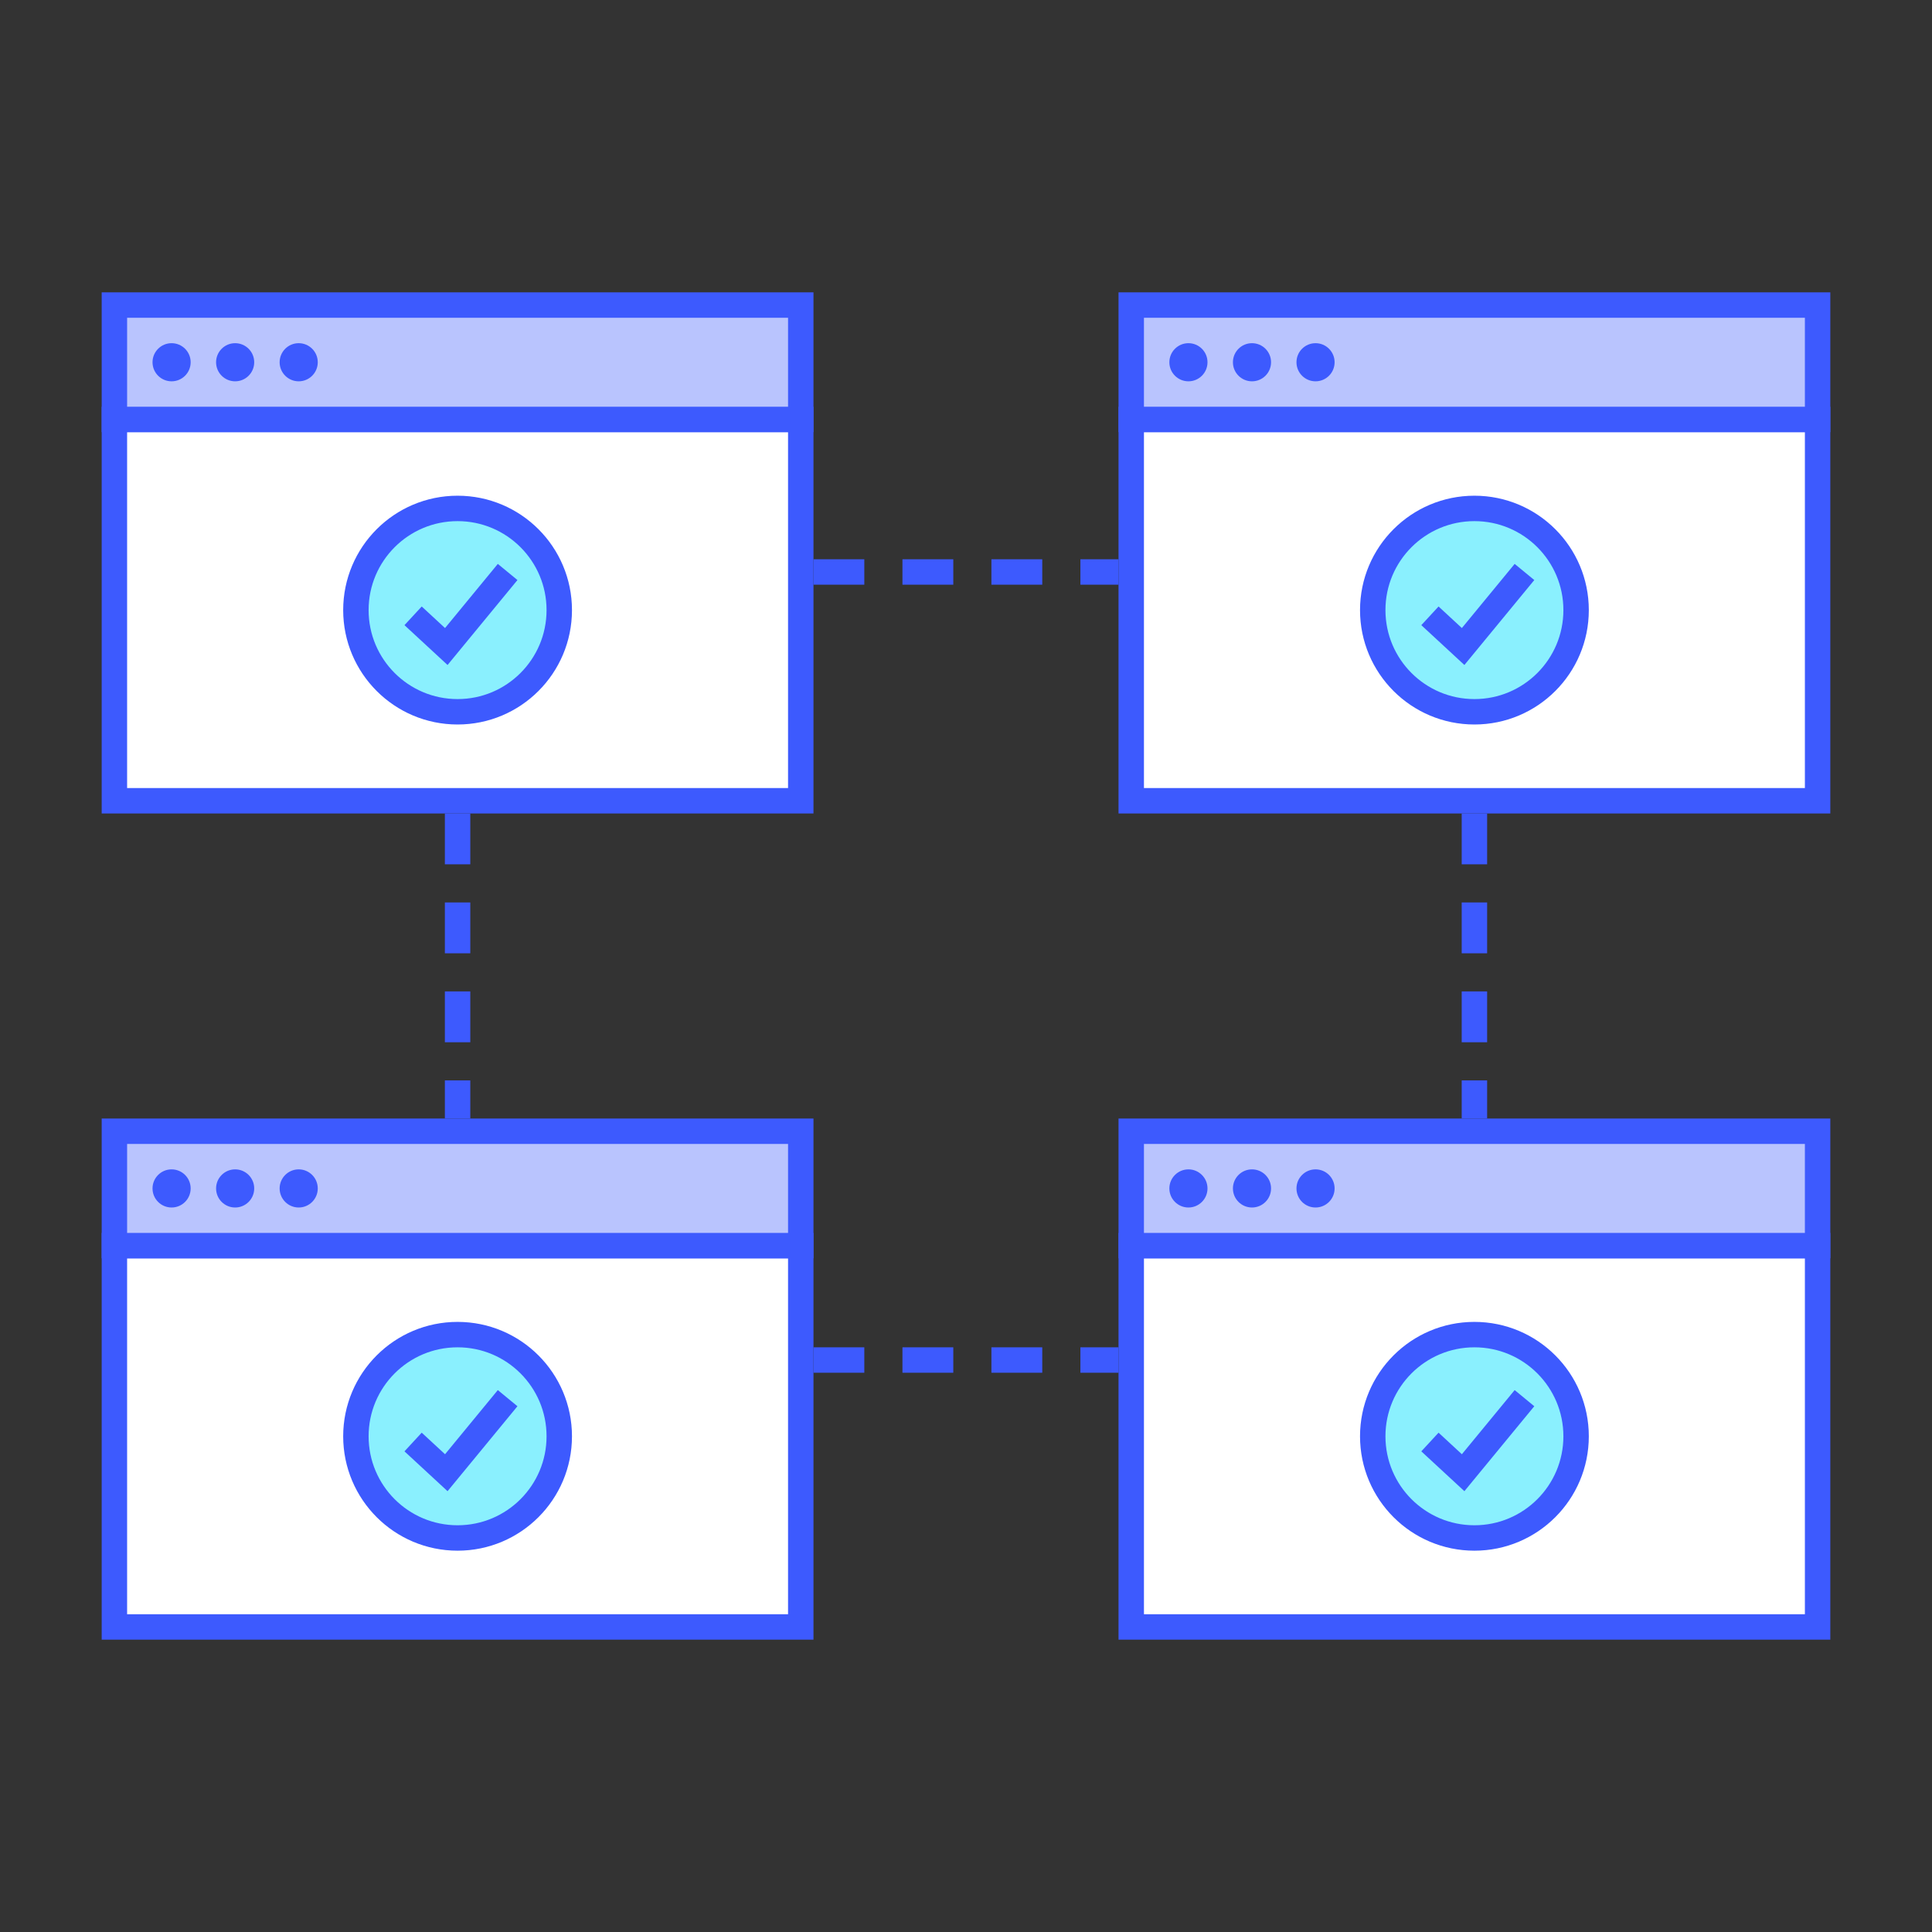 <?xml version="1.0" encoding="UTF-8"?>
<svg width="152px" height="152px" viewBox="0 0 152 152" version="1.1" xmlns="http://www.w3.org/2000/svg" xmlns:xlink="http://www.w3.org/1999/xlink">
    <rect x="0" y="0" width="152" height="152" fill="#333333" stroke="none"/>
    <!-- Generator: Sketch 57.1 (83088) - https://sketch.com -->
    <title>feature-primary</title>
    <desc>Created with Sketch.</desc>
    <g id="feature-primary" stroke="none" stroke-width="1" fill="none" fill-rule="evenodd">
        <g id="image">
            <rect id="bound" opacity="0.085" x="0" y="0" width="152" height="152"></rect>
            <path d="M36,64 L36,88" id="line" stroke="#3D5AFE" stroke-width="2" stroke-dasharray="4,3"></path>
            <path d="M116,64 L116,88" id="line" stroke="#3D5AFE" stroke-width="2" stroke-dasharray="4,3"></path>
            <path d="M64,45 L88,45" id="line" stroke="#3D5AFE" stroke-width="2" stroke-dasharray="4,3"></path>
            <path d="M64,107 L88,107" id="line" stroke="#3D5AFE" stroke-width="2" stroke-dasharray="4,3"></path>
            <g id="browser" transform="translate(88, 88)">
                <g id="content" transform="translate(0, 9)" stroke="#3D5AFE" stroke-width="2">
                    <path d="M1,1 L1,31 L55,31 L55,1 L1,1 Z" id="path" fill="#FFFFFF"></path>
                    <g id="check" transform="translate(20, 8)">
                        <circle id="path" fill-opacity="0.6" fill="#3DE6FE" cx="8" cy="8" r="8"></circle>
                        <polyline id="path" points="4.5 8.45 7.112 10.865 11.938 5"></polyline>
                    </g>
                </g>
                <g id="bar">
                    <path d="M1,10 L55,10 L55,1 L1,1 L1,10 Z" id="path" stroke="#3D5AFE" stroke-width="2" fill="#B9C4FE"></path>
                    <circle id="bullet" fill="#3D5AFE" cx="5.5" cy="5.5" r="1.5"></circle>
                    <circle id="bullet" fill="#3D5AFE" cx="10.5" cy="5.5" r="1.5"></circle>
                    <circle id="bullet" fill="#3D5AFE" cx="15.5" cy="5.5" r="1.5"></circle>
                </g>
            </g>
            <g id="browser" transform="translate(8, 88)">
                <g id="content" transform="translate(0, 9)" stroke="#3D5AFE" stroke-width="2">
                    <path d="M1,1 L1,31 L55,31 L55,1 L1,1 Z" id="path" fill="#FFFFFF"></path>
                    <g id="check" transform="translate(20, 8)">
                        <circle id="path" fill-opacity="0.6" fill="#3DE6FE" cx="8" cy="8" r="8"></circle>
                        <polyline id="path" points="4.5 8.45 7.112 10.865 11.938 5"></polyline>
                    </g>
                </g>
                <g id="bar">
                    <path d="M1,10 L55,10 L55,1 L1,1 L1,10 Z" id="path" stroke="#3D5AFE" stroke-width="2" fill="#B9C4FE"></path>
                    <circle id="bullet" fill="#3D5AFE" cx="5.5" cy="5.5" r="1.5"></circle>
                    <circle id="bullet" fill="#3D5AFE" cx="10.5" cy="5.5" r="1.5"></circle>
                    <circle id="bullet" fill="#3D5AFE" cx="15.5" cy="5.5" r="1.5"></circle>
                </g>
            </g>
            <g id="browser" transform="translate(88, 23)">
                <g id="content" transform="translate(0, 9)" stroke="#3D5AFE" stroke-width="2">
                    <path d="M1,1 L1,31 L55,31 L55,1 L1,1 Z" id="path" fill="#FFFFFF"></path>
                    <g id="check" transform="translate(20, 8)">
                        <circle id="path" fill-opacity="0.6" fill="#3DE6FE" cx="8" cy="8" r="8"></circle>
                        <polyline id="path" points="4.5 8.45 7.112 10.865 11.938 5"></polyline>
                    </g>
                </g>
                <g id="bar">
                    <path d="M1,10 L55,10 L55,1 L1,1 L1,10 Z" id="path" stroke="#3D5AFE" stroke-width="2" fill="#B9C4FE"></path>
                    <circle id="bullet" fill="#3D5AFE" cx="5.5" cy="5.5" r="1.5"></circle>
                    <circle id="bullet" fill="#3D5AFE" cx="10.5" cy="5.5" r="1.5"></circle>
                    <circle id="bullet" fill="#3D5AFE" cx="15.5" cy="5.5" r="1.5"></circle>
                </g>
            </g>
            <g id="browser" transform="translate(8, 23)">
                <g id="content" transform="translate(0, 9)" stroke="#3D5AFE" stroke-width="2">
                    <path d="M1,1 L1,31 L55,31 L55,1 L1,1 Z" id="path" fill="#FFFFFF"></path>
                    <g id="check" transform="translate(20, 8)">
                        <circle id="path" fill-opacity="0.6" fill="#3DE6FE" cx="8" cy="8" r="8"></circle>
                        <polyline id="path" points="4.5 8.45 7.112 10.865 11.938 5"></polyline>
                    </g>
                </g>
                <g id="bar">
                    <path d="M1,10 L55,10 L55,1 L1,1 L1,10 Z" id="path" stroke="#3D5AFE" stroke-width="2" fill="#B9C4FE"></path>
                    <circle id="bullet" fill="#3D5AFE" cx="5.5" cy="5.5" r="1.5"></circle>
                    <circle id="bullet" fill="#3D5AFE" cx="10.5" cy="5.5" r="1.5"></circle>
                    <circle id="bullet" fill="#3D5AFE" cx="15.5" cy="5.5" r="1.5"></circle>
                </g>
            </g>
        </g>
    </g>
</svg>